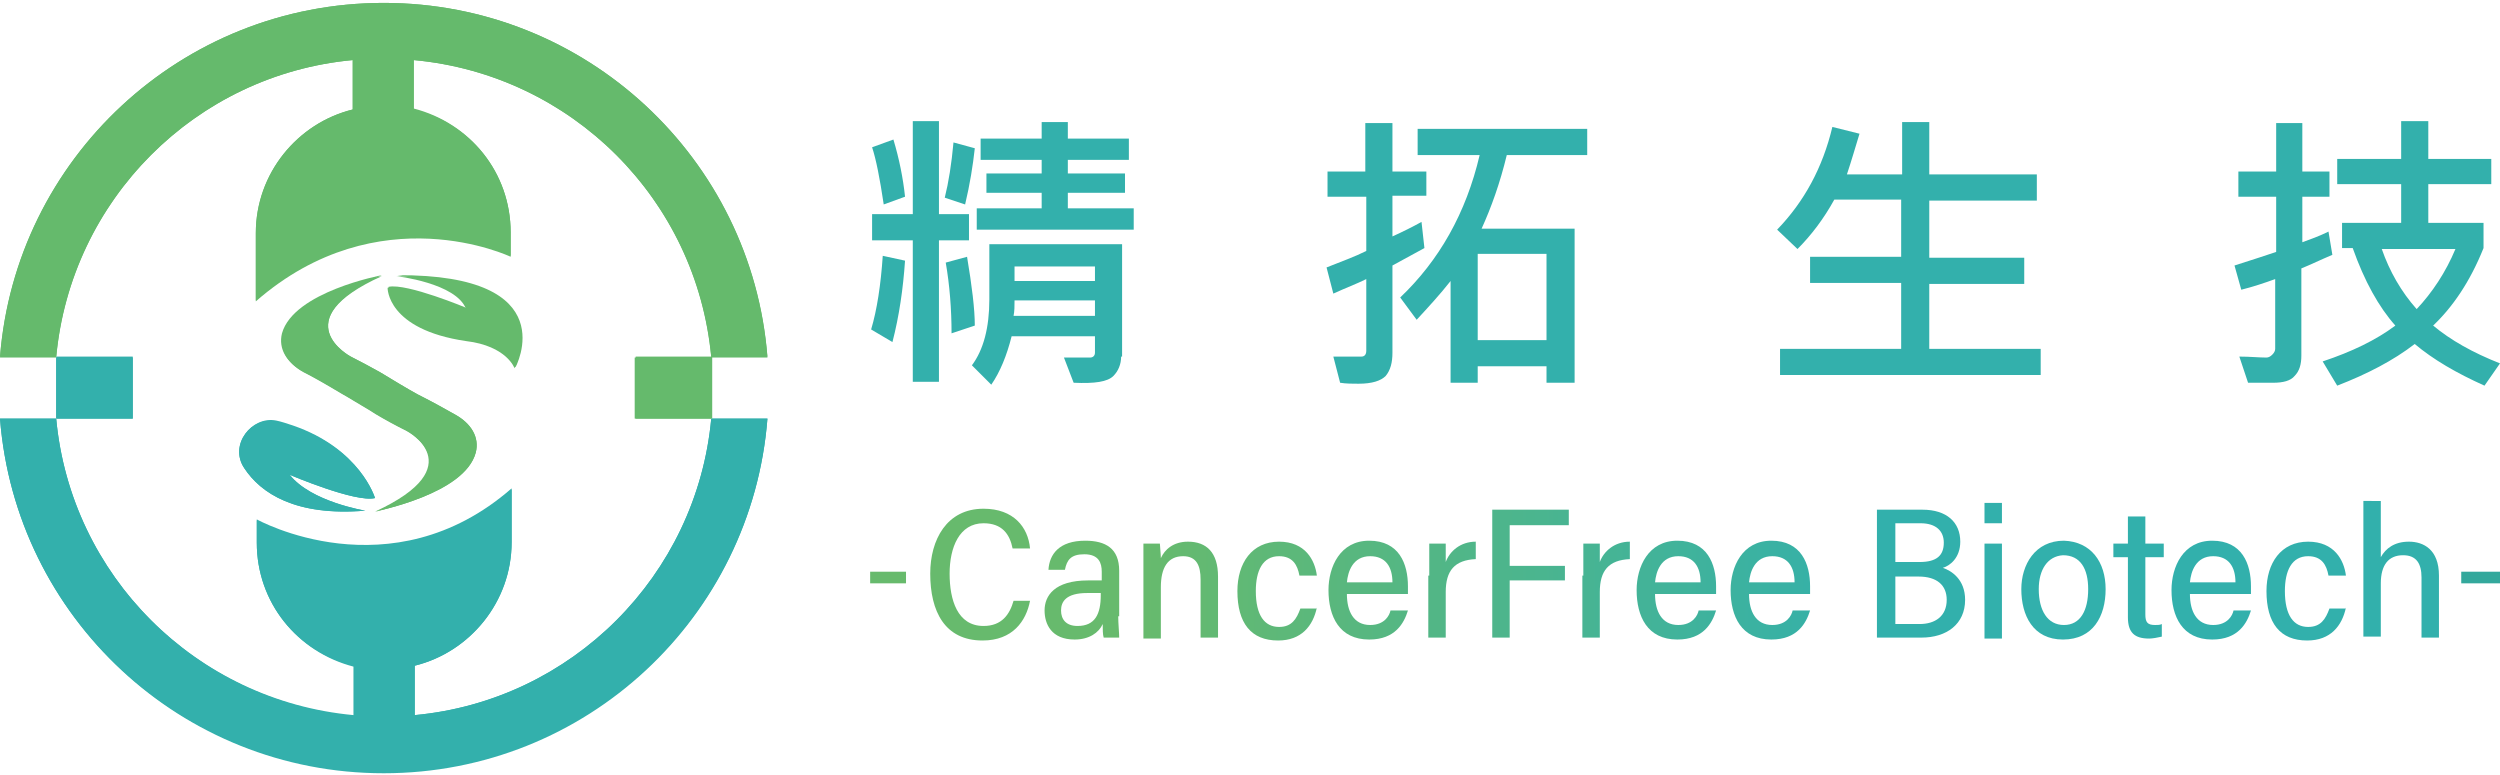 <?xml version="1.0" encoding="utf-8"?>
<!-- Generator: Adobe Illustrator 24.2.3, SVG Export Plug-In . SVG Version: 6.00 Build 0)  -->
<svg version="1.1" id="圖層_1" xmlns="http://www.w3.org/2000/svg" xmlns:xlink="http://www.w3.org/1999/xlink" x="0px" y="0px"
	 viewBox="0 0 258 80" style="enable-background:new 0 0 258 80;" xml:space="preserve">
<style type="text/css">
	.st0{fill:#33B0AC;}
	.st1{fill:#65BA6C;}
	.st2{fill:url(#SVGID_1_);}
	.st3{fill:url(#SVGID_2_);}
	.st4{fill:url(#SVGID_3_);}
	.st5{fill:url(#SVGID_4_);}
	.st6{fill:url(#SVGID_5_);}
	.st7{fill:url(#SVGID_6_);}
	.st8{fill:url(#SVGID_7_);}
	.st9{fill:url(#SVGID_8_);}
	.st10{fill:url(#SVGID_9_);}
	.st11{fill:url(#SVGID_10_);}
	.st12{fill:url(#SVGID_11_);}
	.st13{fill:url(#SVGID_12_);}
	.st14{fill:url(#SVGID_13_);}
	.st15{fill:url(#SVGID_14_);}
	.st16{fill:url(#SVGID_15_);}
	.st17{fill:url(#SVGID_16_);}
	.st18{fill:url(#SVGID_17_);}
	.st19{fill:url(#SVGID_18_);}
	.st20{fill:#33A89C;}
</style>
<g>
	<path class="st0" d="M93.4,26.9c-0.2,2.9-0.6,5.7-1.3,8.4L89.9,34c0.6-2,1-4.6,1.2-7.6L93.4,26.9z M93.4,20.3l-2.2,0.8
		c-0.4-2.7-0.8-4.7-1.2-5.9l2.2-0.8C92.8,16.4,93.2,18.4,93.4,20.3z M100,24.8h-3.1v14.6h-2.7V24.8H90v-2.7h4.2v-9.6h2.7v9.6h3.1
		V24.8z M100.6,15.3c-0.2,1.8-0.5,3.7-1,5.8l-2.1-0.7c0.4-1.6,0.7-3.5,0.9-5.7L100.6,15.3z M100.6,33.6l-2.4,0.8
		c0-2.5-0.2-5-0.6-7.3l2.2-0.6C100.3,29.5,100.6,31.9,100.6,33.6z M115.7,36.8c0,0.8-0.3,1.5-0.8,2c-0.6,0.6-1.9,0.8-4.1,0.7l-1-2.6
		l2.7,0c0.3,0,0.5-0.2,0.5-0.5v-1.7h-8.6c-0.5,2-1.2,3.7-2.1,5l-2-2c1.2-1.6,1.8-3.9,1.8-6.8v-5.7h13.7V36.8z M117,23.7h-16.2v-2.2
		h6.7v-1.6h-5.7v-2h5.7v-1.4h-6.3v-2.2h6.3v-1.7h2.7v1.7h6.3v2.2h-6.3v1.4h5.9v2h-5.9v1.6h6.8V23.7z M113,32.7V31h-8.3
		c0,0.6,0,1.1-0.1,1.6H113z M113,29v-1.5h-8.3V29H113z"/>
	<path class="st0" d="M147.2,20.2h-3.5v4.2c1.1-0.5,2.1-1,3-1.5l0.3,2.7c-0.9,0.5-2,1.1-3.3,1.8v9c0,1-0.2,1.8-0.7,2.4
		c-0.5,0.5-1.4,0.8-2.8,0.8c-0.6,0-1.3,0-1.9-0.1l-0.7-2.7h2.9c0.3,0,0.5-0.2,0.5-0.6v-7.4c-1,0.5-2.1,0.9-3.4,1.5l-0.7-2.7
		c1.5-0.6,2.9-1.1,4.1-1.7v-5.6H137v-2.6h3.9v-5h2.8v5h3.5V20.2z M163.8,16h-8.3c-0.7,2.9-1.6,5.4-2.6,7.6h9.6v15.9h-2.9v-1.7h-7.1
		v1.7h-2.8V29c-1.1,1.4-2.3,2.7-3.5,4l-1.7-2.3c4-3.8,6.8-8.7,8.2-14.7h-6.4v-2.7h17.5V16z M159.6,35.1v-8.9h-7.1v8.9H159.6z"/>
	<path class="st0" d="M210.6,38.7h-26.9V36h12.5v-6.8h-9.4v-2.7h9.4v-5.9h-6.9c-1.1,2-2.4,3.7-3.8,5.1l-2.1-2
		c2.8-2.9,4.7-6.4,5.7-10.6l2.8,0.7c-0.4,1.3-0.8,2.7-1.3,4.2h5.7v-5.4h2.8v5.4h11.1v2.7h-11.1v5.9h9.8v2.7h-9.8V36h11.5V38.7z"/>
	<path class="st0" d="M240.7,26.3c-1.2,0.5-2.2,1-3.2,1.4v9c0,0.9-0.2,1.6-0.7,2.1c-0.4,0.5-1.2,0.7-2.2,0.7c-1,0-1.9,0-2.6,0
		l-0.9-2.7c1.1,0,2,0.1,2.8,0.1c0.2,0,0.4-0.1,0.6-0.3c0.2-0.2,0.3-0.4,0.3-0.6v-7.2c-1.1,0.4-2.3,0.8-3.5,1.1l-0.7-2.5
		c1.9-0.6,3.4-1.1,4.3-1.4v-5.7h-3.9v-2.6h3.9v-5h2.7v5h2.8v2.6h-2.8v4.7c0.8-0.3,1.7-0.6,2.7-1.1L240.7,26.3z M258,37.5l-1.6,2.3
		c-2.9-1.3-5.3-2.7-7.2-4.3c-2.2,1.7-4.9,3.1-8,4.3l-1.5-2.5c3-1,5.5-2.2,7.5-3.7c-1.7-1.9-3.2-4.6-4.4-8h-1.1v-2.6h6.1v-4h-6.6
		v-2.6h6.6v-3.9h2.8v3.9h6.5v2.6h-6.5v4h5.7v2.6c-1.4,3.5-3.2,6.1-5.2,8C252.9,35.1,255.2,36.4,258,37.5z M253.4,25.7h-7.6
		c0.8,2.3,2,4.4,3.6,6.2C251,30.2,252.4,28.1,253.4,25.7z"/>
</g>
<g id="XMLID_53_">
	<rect id="XMLID_64_" x="5.8" y="36.8" class="st0" width="7.9" height="6.4"/>
	<g id="XMLID_54_">
		<g id="XMLID_56_">
			<g id="XMLID_60_">
				<path id="XMLID_63_" class="st1" d="M49.1,46.7c0.4-1.6-0.5-3-2.1-3.9c-0.9-0.5-2.3-1.3-3.9-2.1l0,0c-1.1-0.6-2.4-1.4-3.9-2.3
					c0,0,0,0,0,0l0,0c-0.9-0.5-2-1.1-3-1.6c0,0-7-3.7,3.2-8.4c0,0-9.1,1.7-10.3,6c-0.4,1.6,0.5,3,2.1,3.9c1,0.5,2.4,1.3,3.9,2.2
					c0.9,0.5,2,1.2,3.2,1.9c0.1,0.1,0.2,0.1,0.3,0.2l0,0c1,0.6,2.1,1.2,3.3,1.8c0,0,7,3.7-3.2,8.4C38.9,52.7,48,51,49.1,46.7z"/>
				<path id="XMLID_62_" class="st1" d="M53.2,37.9c0,0,5.2-9.6-12.2-9.5c0,0,6.2,0.7,7.2,3.4c0,0-6.2-2.6-8.1-2.2
					c0,0-0.1,4.4,8.1,5.5C52.3,35.7,53.2,37.9,53.2,37.9z"/>
				<path id="XMLID_61_" class="st1" d="M39.6,0.3C18.7,0.3,1.6,16.4,0,36.8h5.8C7.3,20.6,20.2,7.7,36.4,6.2v5.1
					c-5.7,1.4-10,6.6-10,12.8v7c12.7-11.1,26.3-4.6,26.3-4.6V24c0-6.2-4.2-11.3-10-12.8V6.2C59,7.7,71.9,20.6,73.4,36.8h5.8
					C77.6,16.4,60.5,0.3,39.6,0.3z"/>
			</g>
			<g id="XMLID_57_">
				<path id="XMLID_59_" class="st0" d="M73.4,43.2C71.9,59.4,59,72.3,42.8,73.8v-5.1c5.7-1.4,10-6.6,10-12.8v-5.5
					c-12.5,10.9-26.3,3.2-26.3,3.2V56c0,6.2,4.2,11.3,10,12.8v5.1C20.2,72.3,7.3,59.4,5.8,43.2H0c1.6,20.5,18.7,36.6,39.6,36.6
					s38-16.1,39.6-36.6H73.4z"/>
				<path id="XMLID_58_" class="st0" d="M25.2,48.3c1.7,2.6,5.3,5,12.5,4.4c0,0-5.6-0.9-7.8-3.7c0,0,6.8,2.9,8.8,2.4
					c0,0-1.5-5.1-8.5-7.5c-0.6-0.2-1.2-0.4-1.7-0.5C26,42.9,23.6,45.9,25.2,48.3z"/>
			</g>
		</g>
		<rect id="XMLID_55_" x="65.6" y="36.8" class="st1" width="7.9" height="6.4"/>
	</g>
</g>
<g id="XMLID_41_">
	<rect id="XMLID_52_" x="5.8" y="36.9" class="st0" width="7.9" height="6.3"/>
	<g id="XMLID_42_">
		<g id="XMLID_44_">
			<g id="XMLID_48_">
				<path id="XMLID_51_" class="st1" d="M49.1,46.7c0.4-1.6-0.5-3-2.1-3.9c-0.9-0.5-2.3-1.3-3.9-2.1l0,0c-1.1-0.6-2.4-1.4-3.9-2.3
					c0,0,0,0,0,0l0,0c-0.9-0.5-2-1.1-3-1.6c0,0-7-3.7,3.2-8.3c0,0-9.1,1.7-10.2,6c-0.4,1.6,0.5,3,2.1,3.9c1,0.5,2.4,1.3,3.9,2.2
					c0.9,0.5,2,1.2,3.2,1.9c0.1,0.1,0.2,0.1,0.3,0.2l0,0c1,0.6,2.1,1.2,3.3,1.8c0,0,7,3.7-3.2,8.3C38.9,52.7,47.9,51,49.1,46.7z"/>
				<path id="XMLID_50_" class="st1" d="M53.1,38c0,0,5.1-9.6-12.2-9.5c0,0,6.2,0.7,7.2,3.4c0,0-6.2-2.6-8.1-2.2
					c0,0-0.1,4.3,8.1,5.5C52.3,35.7,53.1,38,53.1,38z"/>
				<path id="XMLID_49_" class="st1" d="M39.6,0.3C18.7,0.3,1.6,16.4,0,36.9h5.8C7.3,20.6,20.2,7.7,36.4,6.2v5.1
					c-5.7,1.4-10,6.6-10,12.7v7c12.7-11.1,26.3-4.6,26.3-4.6v-2.4c0-6.2-4.2-11.3-10-12.7V6.2C59,7.7,71.9,20.6,73.4,36.9h5.8
					C77.6,16.4,60.5,0.3,39.6,0.3z"/>
			</g>
			<g id="XMLID_45_">
				<path id="XMLID_47_" class="st0" d="M73.4,43.2C71.9,59.4,59,72.3,42.8,73.8v-5.1c5.7-1.4,10-6.6,10-12.7v-5.5
					c-12.5,10.9-26.3,3.2-26.3,3.2V56c0,6.2,4.2,11.3,10,12.7v5.1C20.2,72.3,7.3,59.4,5.8,43.2H0c1.6,20.5,18.7,36.5,39.6,36.5
					s38-16.1,39.6-36.5H73.4z"/>
				<path id="XMLID_46_" class="st0" d="M25.2,48.3c1.7,2.6,5.3,5,12.5,4.4c0,0-5.6-0.9-7.8-3.7c0,0,6.8,2.9,8.8,2.4
					c0,0-1.5-5.1-8.5-7.4c-0.6-0.2-1.2-0.4-1.7-0.5C26,42.9,23.6,45.9,25.2,48.3z"/>
			</g>
		</g>
		<rect id="XMLID_43_" x="65.5" y="36.9" class="st1" width="7.9" height="6.3"/>
	</g>
</g>
<g>
	<linearGradient id="SVGID_1_" gradientUnits="userSpaceOnUse" x1="118.048" y1="59.255" x2="248.961" y2="59.255">
		<stop  offset="0" style="stop-color:#67BA6D"/>
		<stop  offset="0.58" style="stop-color:#32B0AC"/>
	</linearGradient>
	<path class="st2" d="M106.3,62c-0.4,2.1-1.8,4.1-4.9,4.1c-3.9,0-5.4-3-5.4-6.9c0-3.5,1.7-6.7,5.5-6.7c3.1,0,4.6,1.9,4.8,4.1h-1.8
		c-0.3-1.5-1.1-2.6-3-2.6c-2.5,0-3.5,2.5-3.5,5.2c0,2.7,0.8,5.4,3.5,5.4c1.9,0,2.7-1.2,3.1-2.6H106.3z"/>
	<linearGradient id="SVGID_2_" gradientUnits="userSpaceOnUse" x1="118.048" y1="60.971" x2="248.96" y2="60.971">
		<stop  offset="0" style="stop-color:#67BA6D"/>
		<stop  offset="0.58" style="stop-color:#32B0AC"/>
	</linearGradient>
	<path class="st3" d="M115.4,63.6c0,0.7,0.1,1.7,0.1,2.2h-1.6c-0.1-0.3-0.1-0.9-0.1-1.4c-0.4,0.9-1.4,1.6-2.9,1.6
		c-2.4,0-3.1-1.6-3.1-3c0-1.5,1-3.1,4.5-3.1c0.5,0,1,0,1.4,0V59c0-0.9-0.3-1.8-1.8-1.8c-1.4,0-1.8,0.6-2,1.6h-1.7
		c0.1-1.6,1.1-3,3.8-3c2.1,0,3.5,0.8,3.5,3.1V63.6z M113.7,61.2c-0.4,0-0.9,0-1.5,0c-2.2,0-2.7,0.9-2.7,1.8c0,0.9,0.5,1.6,1.7,1.6
		c1.8,0,2.4-1.2,2.4-3.2V61.2z"/>
	<linearGradient id="SVGID_3_" gradientUnits="userSpaceOnUse" x1="118.048" y1="60.884" x2="248.96" y2="60.884">
		<stop  offset="0" style="stop-color:#67BA6D"/>
		<stop  offset="0.58" style="stop-color:#32B0AC"/>
	</linearGradient>
	<path class="st4" d="M118,59.2c0-2,0-2.6,0-3.1h1.7c0,0.2,0.1,1.1,0.1,1.5c0.4-0.9,1.3-1.7,2.8-1.7c1.9,0,3.1,1.1,3.1,3.6v6.3h-1.8
		v-6c0-1.4-0.4-2.4-1.8-2.4c-1.6,0-2.3,1.2-2.3,3.2v5.3H118V59.2z"/>
	<linearGradient id="SVGID_4_" gradientUnits="userSpaceOnUse" x1="118.048" y1="60.976" x2="248.96" y2="60.976">
		<stop  offset="0" style="stop-color:#67BA6D"/>
		<stop  offset="0.58" style="stop-color:#32B0AC"/>
	</linearGradient>
	<path class="st5" d="M135.9,62.7c-0.4,1.9-1.6,3.4-4,3.4c-2.8,0-4.2-1.8-4.2-5.1c0-2.9,1.5-5.1,4.3-5.1c2.7,0,3.7,1.9,3.9,3.5h-1.8
		c-0.2-1.1-0.7-2-2.1-2c-1.7,0-2.4,1.5-2.4,3.6c0,2.5,0.9,3.7,2.4,3.7c1.3,0,1.8-0.8,2.2-1.9H135.9z"/>
	<linearGradient id="SVGID_5_" gradientUnits="userSpaceOnUse" x1="118.048" y1="60.976" x2="248.96" y2="60.976">
		<stop  offset="0" style="stop-color:#67BA6D"/>
		<stop  offset="0.58" style="stop-color:#32B0AC"/>
	</linearGradient>
	<path class="st6" d="M139,61.3c0,1.8,0.7,3.2,2.4,3.2c1.5,0,2-1,2.1-1.5h1.8c-0.4,1.3-1.3,3-4,3c-3.1,0-4.2-2.4-4.2-5.1
		c0-2.4,1.2-5.1,4.2-5.1c3.1,0,4,2.4,4,4.7c0,0.1,0,0.7,0,0.8H139z M143.7,60.1c0-1.6-0.7-2.7-2.3-2.7c-1.8,0-2.3,1.6-2.4,2.7H143.7
		z"/>
	<linearGradient id="SVGID_6_" gradientUnits="userSpaceOnUse" x1="118.048" y1="60.893" x2="248.96" y2="60.893">
		<stop  offset="0" style="stop-color:#67BA6D"/>
		<stop  offset="0.58" style="stop-color:#32B0AC"/>
	</linearGradient>
	<path class="st7" d="M147.5,59.4c0-1.6,0-2.8,0-3.3h1.7c0,0.5,0,1.1,0,1.9c0.4-1.1,1.5-2.1,3.1-2.1v1.8c-2.2,0.1-3.1,1.2-3.1,3.4
		v4.7h-1.8V59.4z"/>
	<linearGradient id="SVGID_7_" gradientUnits="userSpaceOnUse" x1="118.048" y1="59.25" x2="248.96" y2="59.25">
		<stop  offset="0" style="stop-color:#67BA6D"/>
		<stop  offset="0.58" style="stop-color:#32B0AC"/>
	</linearGradient>
	<path class="st8" d="M154,52.6h7.9v1.6h-6.1v4.2h5.7v1.5h-5.7v5.9H154V52.6z"/>
	<linearGradient id="SVGID_8_" gradientUnits="userSpaceOnUse" x1="118.048" y1="60.893" x2="248.96" y2="60.893">
		<stop  offset="0" style="stop-color:#67BA6D"/>
		<stop  offset="0.58" style="stop-color:#32B0AC"/>
	</linearGradient>
	<path class="st9" d="M163.4,59.4c0-1.6,0-2.8,0-3.3h1.7c0,0.5,0,1.1,0,1.9c0.4-1.1,1.5-2.1,3.1-2.1v1.8c-2.2,0.1-3.1,1.2-3.1,3.4
		v4.7h-1.8V59.4z"/>
	<linearGradient id="SVGID_9_" gradientUnits="userSpaceOnUse" x1="118.048" y1="60.976" x2="248.96" y2="60.976">
		<stop  offset="0" style="stop-color:#67BA6D"/>
		<stop  offset="0.58" style="stop-color:#32B0AC"/>
	</linearGradient>
	<path class="st10" d="M170.8,61.3c0,1.8,0.7,3.2,2.4,3.2c1.5,0,2-1,2.1-1.5h1.8c-0.4,1.3-1.3,3-4,3c-3.1,0-4.2-2.4-4.2-5.1
		c0-2.4,1.2-5.1,4.2-5.1c3.1,0,4,2.4,4,4.7c0,0.1,0,0.7,0,0.8H170.8z M175.5,60.1c0-1.6-0.7-2.7-2.3-2.7c-1.8,0-2.3,1.6-2.4,2.7
		H175.5z"/>
	<linearGradient id="SVGID_10_" gradientUnits="userSpaceOnUse" x1="118.048" y1="60.976" x2="248.96" y2="60.976">
		<stop  offset="0" style="stop-color:#67BA6D"/>
		<stop  offset="0.58" style="stop-color:#32B0AC"/>
	</linearGradient>
	<path class="st11" d="M180.5,61.3c0,1.8,0.7,3.2,2.4,3.2c1.5,0,2-1,2.1-1.5h1.8c-0.4,1.3-1.3,3-4,3c-3.1,0-4.2-2.4-4.2-5.1
		c0-2.4,1.2-5.1,4.2-5.1c3.1,0,4,2.4,4,4.7c0,0.1,0,0.7,0,0.8H180.5z M185.2,60.1c0-1.6-0.7-2.7-2.3-2.7c-1.8,0-2.3,1.6-2.4,2.7
		H185.2z"/>
	<linearGradient id="SVGID_11_" gradientUnits="userSpaceOnUse" x1="118.048" y1="59.25" x2="248.96" y2="59.25">
		<stop  offset="0" style="stop-color:#67BA6D"/>
		<stop  offset="0.58" style="stop-color:#32B0AC"/>
	</linearGradient>
	<path class="st12" d="M193.7,52.6h4.7c2.5,0,3.9,1.3,3.9,3.3c0,1.7-1.1,2.5-1.8,2.7c0.9,0.3,2.3,1.2,2.3,3.3c0,2.5-1.9,3.9-4.5,3.9
		h-4.6V52.6z M198.1,58c1.8,0,2.5-0.7,2.5-2c0-1.2-0.8-2-2.4-2h-2.6v4H198.1z M195.5,64.4h2.6c1.6,0,2.8-0.8,2.8-2.5
		c0-1.5-1-2.4-2.9-2.4h-2.4V64.4z"/>
	<linearGradient id="SVGID_12_" gradientUnits="userSpaceOnUse" x1="118.048" y1="58.88" x2="248.96" y2="58.88">
		<stop  offset="0" style="stop-color:#67BA6D"/>
		<stop  offset="0.58" style="stop-color:#32B0AC"/>
	</linearGradient>
	<path class="st13" d="M204.8,51.9h1.8V54h-1.8V51.9z M204.8,56.1h1.8v9.8h-1.8V56.1z"/>
	<linearGradient id="SVGID_13_" gradientUnits="userSpaceOnUse" x1="118.048" y1="60.97" x2="248.96" y2="60.97">
		<stop  offset="0" style="stop-color:#67BA6D"/>
		<stop  offset="0.58" style="stop-color:#32B0AC"/>
	</linearGradient>
	<path class="st14" d="M217.3,60.8c0,2.8-1.3,5.2-4.4,5.2c-3.1,0-4.3-2.5-4.3-5.2c0-2.5,1.4-5,4.4-5C215.8,55.9,217.3,58,217.3,60.8
		z M210.4,60.8c0,2.2,0.9,3.7,2.6,3.7c1.7,0,2.5-1.5,2.5-3.7c0-2.1-0.8-3.5-2.6-3.5C211.3,57.4,210.4,58.8,210.4,60.8z"/>
	<linearGradient id="SVGID_14_" gradientUnits="userSpaceOnUse" x1="118.048" y1="59.638" x2="248.96" y2="59.638">
		<stop  offset="0" style="stop-color:#67BA6D"/>
		<stop  offset="0.58" style="stop-color:#32B0AC"/>
	</linearGradient>
	<path class="st15" d="M218.1,56.1h1.5v-2.8h1.8v2.8h1.9v1.4h-1.9v5.9c0,0.8,0.2,1.1,1,1.1c0.3,0,0.5,0,0.7-0.1v1.3
		c-0.4,0.1-1,0.2-1.3,0.2c-1.5,0-2.2-0.6-2.2-2.2v-6.2h-1.5V56.1z"/>
	<linearGradient id="SVGID_15_" gradientUnits="userSpaceOnUse" x1="118.048" y1="60.976" x2="248.96" y2="60.976">
		<stop  offset="0" style="stop-color:#67BA6D"/>
		<stop  offset="0.58" style="stop-color:#32B0AC"/>
	</linearGradient>
	<path class="st16" d="M226,61.3c0,1.8,0.7,3.2,2.4,3.2c1.5,0,2-1,2.1-1.5h1.8c-0.4,1.3-1.3,3-4,3c-3.1,0-4.2-2.4-4.2-5.1
		c0-2.4,1.2-5.1,4.2-5.1c3.1,0,4,2.4,4,4.7c0,0.1,0,0.7,0,0.8H226z M230.7,60.1c0-1.6-0.7-2.7-2.3-2.7c-1.8,0-2.3,1.6-2.4,2.7H230.7
		z"/>
	<linearGradient id="SVGID_16_" gradientUnits="userSpaceOnUse" x1="118.047" y1="60.976" x2="248.96" y2="60.976">
		<stop  offset="0" style="stop-color:#67BA6D"/>
		<stop  offset="0.58" style="stop-color:#32B0AC"/>
	</linearGradient>
	<path class="st17" d="M242.1,62.7c-0.4,1.9-1.6,3.4-4,3.4c-2.8,0-4.2-1.8-4.2-5.1c0-2.9,1.5-5.1,4.3-5.1c2.7,0,3.7,1.9,3.9,3.5
		h-1.8c-0.2-1.1-0.7-2-2.1-2c-1.7,0-2.4,1.5-2.4,3.6c0,2.5,0.9,3.7,2.4,3.7c1.3,0,1.8-0.8,2.2-1.9H242.1z"/>
	<linearGradient id="SVGID_17_" gradientUnits="userSpaceOnUse" x1="118.048" y1="58.88" x2="248.96" y2="58.88">
		<stop  offset="0" style="stop-color:#67BA6D"/>
		<stop  offset="0.58" style="stop-color:#32B0AC"/>
	</linearGradient>
	<path class="st18" d="M245.7,51.9v5.6c0.5-0.9,1.4-1.6,2.9-1.6c1.5,0,3.1,0.8,3.1,3.5v6.4h-1.8v-6.2c0-1.4-0.5-2.3-1.9-2.3
		c-1.5,0-2.3,1-2.3,2.9v5.5h-1.8v-14H245.7z"/>
</g>
<linearGradient id="SVGID_18_" gradientUnits="userSpaceOnUse" x1="89.836" y1="59.652" x2="93.562" y2="59.652">
	<stop  offset="0" style="stop-color:#67BA6D"/>
	<stop  offset="1" style="stop-color:#67BA6C"/>
</linearGradient>
<rect x="89.8" y="59" class="st19" width="3.7" height="1.2"/>
<rect x="254" y="59" class="st20" width="4" height="1.2"/>
</svg>
